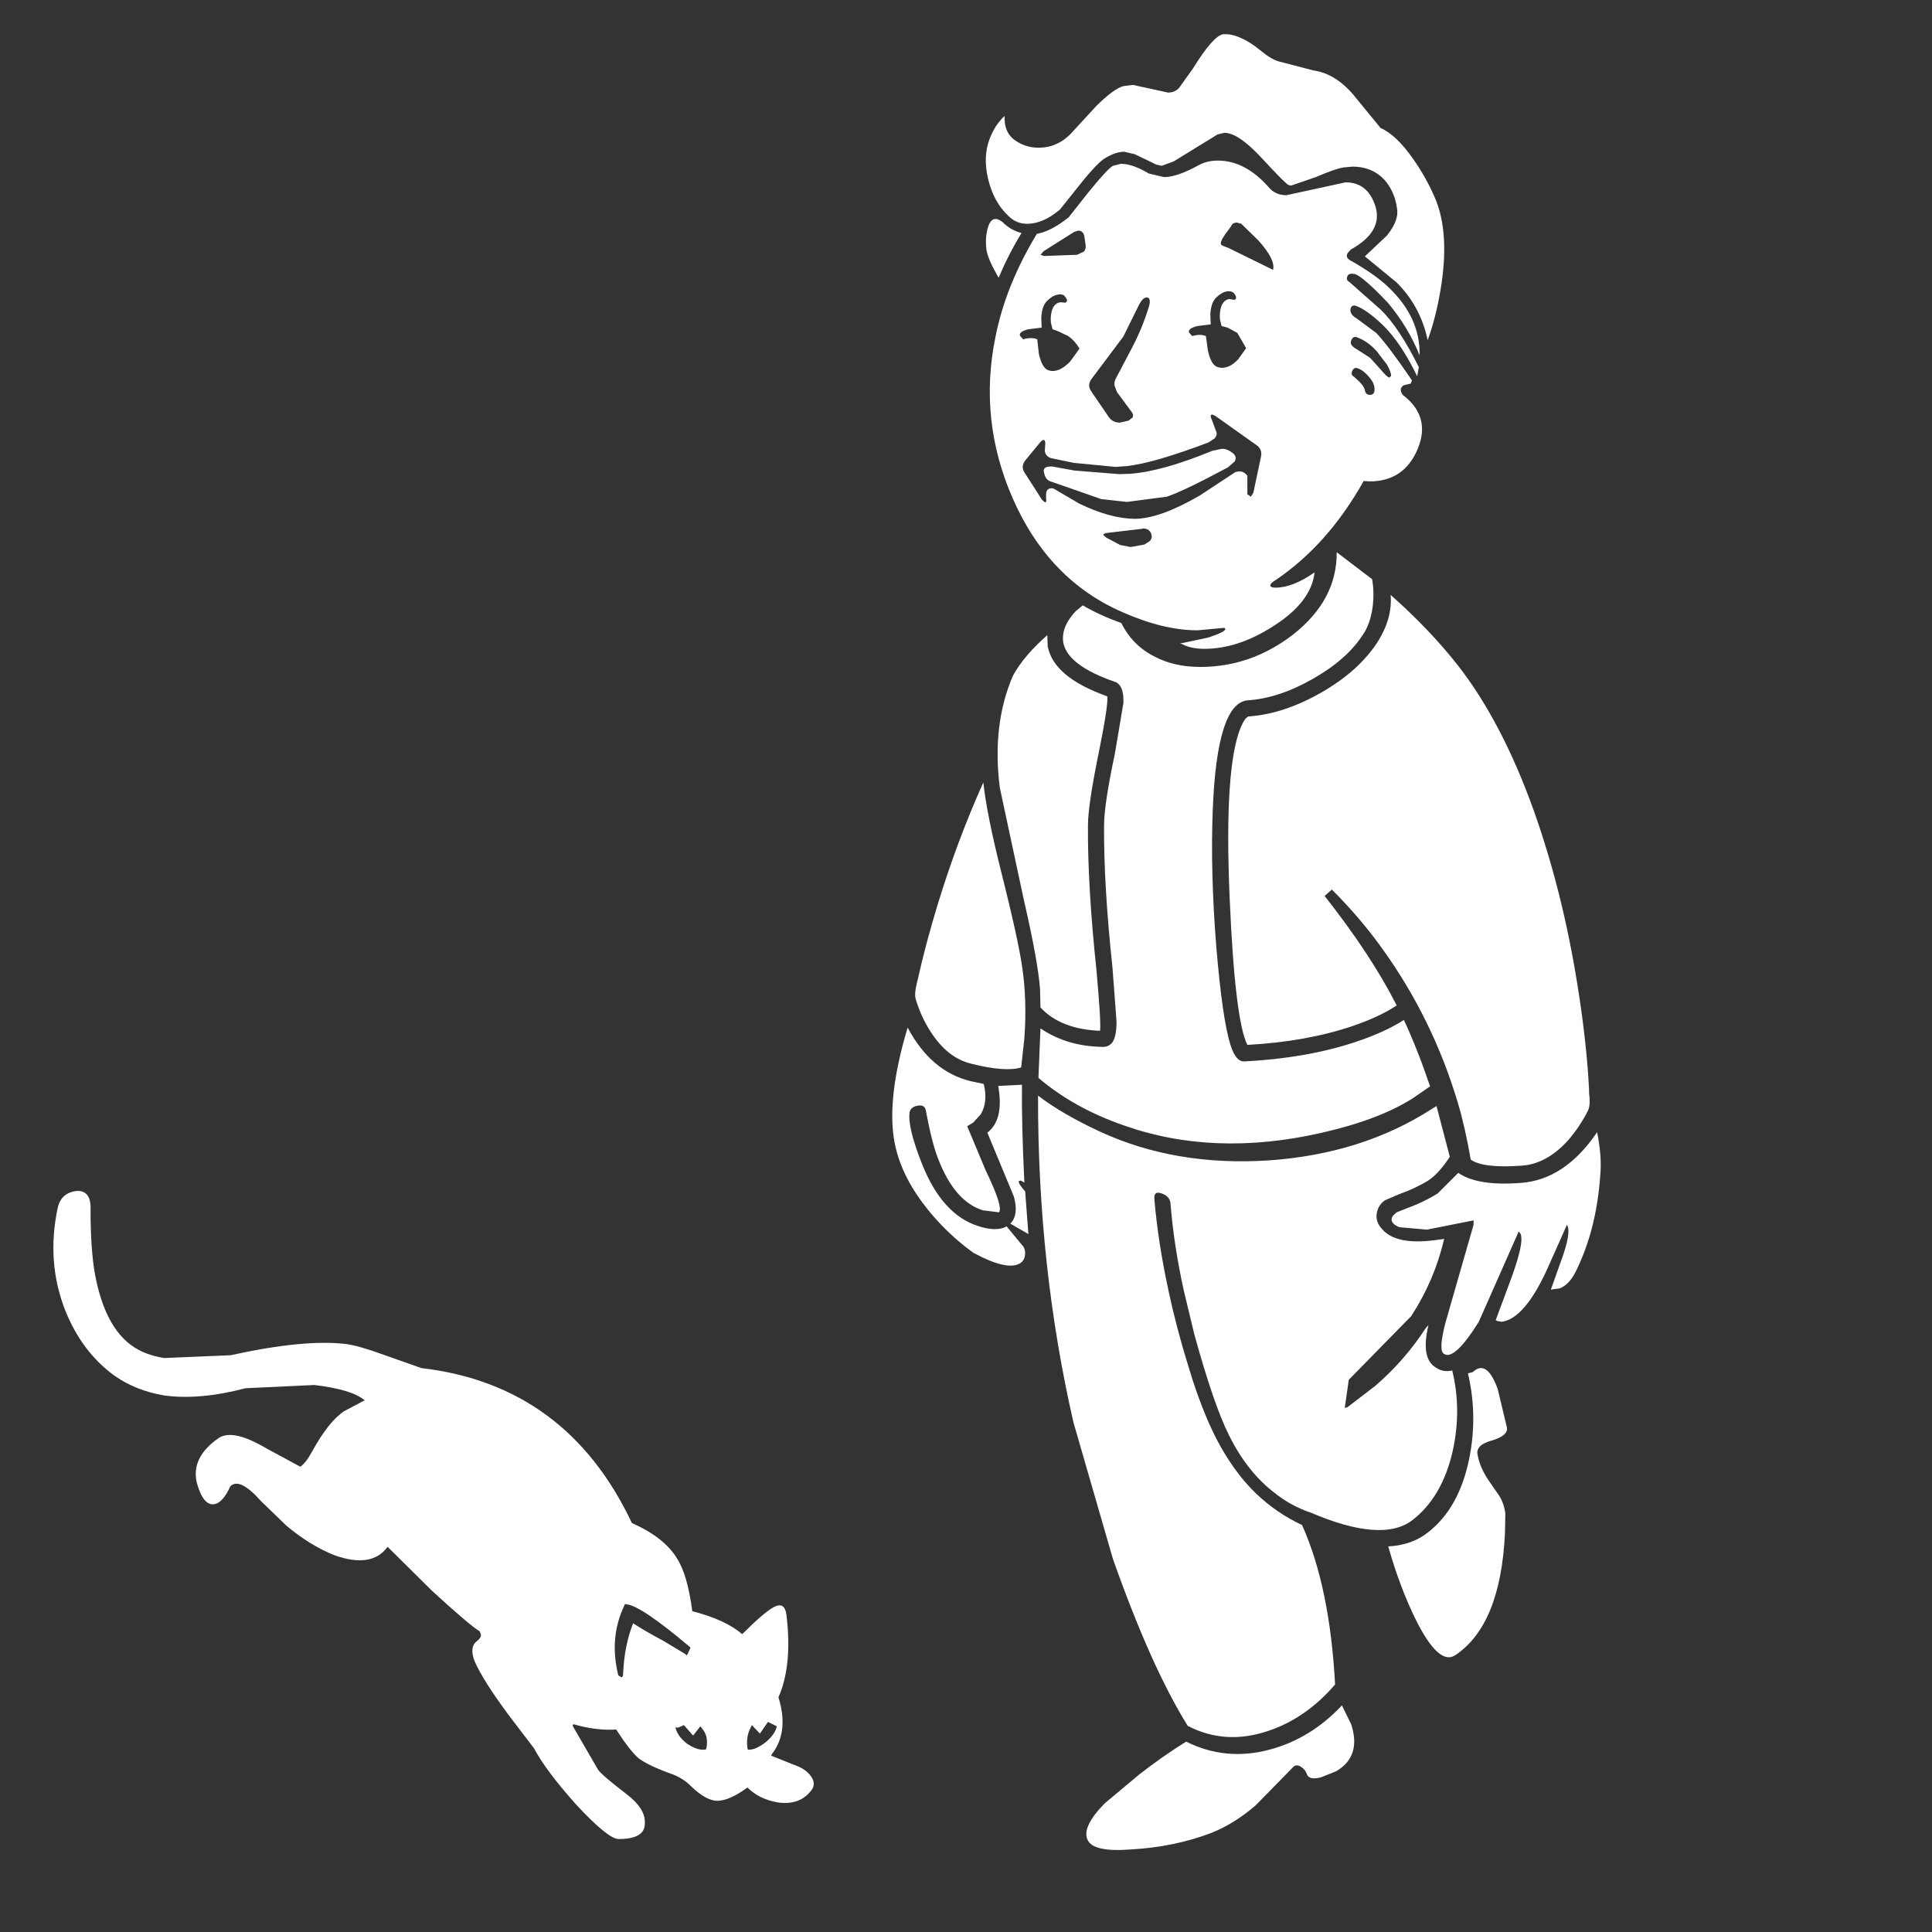 <?xml version="1.0" encoding="utf-8"?><svg id="Luck" image-rendering="auto" baseProfile="basic" version="1.1" x="0px" y="0px" width="240" height="240" xmlns="http://www.w3.org/2000/svg" xmlns:xlink="http://www.w3.org/1999/xlink"><rect width="100%" height="100%" fill="#333333" stroke="none"/><g id="Scene-1f14r1" overflow="visible"><g id="Symbol-12"><path fill="#FFF" stroke="none" d="M126.95,154.65 L125.05,152.35 Q123.75,153.05 121.5,152.3 117.1,150.9 114.6,144.75 112.7,140 113,138.15 113.15,137.5 114,137.35 114.85,137.2 115,137.9 115.75,141.9 116.5,143.85 118.55,149.25 122.1,150.35 L124.1,150.6 Q124.65,149.95 122.45,145.4 L120.15,139.9 120.9,139.45 121.85,138.4 Q122.75,136.85 122.2,134.65 L120.55,134.3 Q115.65,133.1 112.75,127.65 109.95,137 111.25,142.5 112.15,146.4 115.25,150.25 117.3,152.8 119.95,154.9 L120.95,155.65 122.15,156.25 Q125.7,157.9 126.95,156.75 127.35,156.35 127.35,155.6 127.3,154.95 126.95,154.65 M126.95,134.75 L124,134.9 Q124.75,139.1 122.65,140.7 L125.95,148.65 Q126.55,150.85 125.6,151.9 L125.5,152 127.75,153.3 127.35,148 Q126.5,147.05 126.55,146.75 L126.6,146.7 126.8,146.65 127.25,146.9 Q126.9,139.7 126.95,134.75 M130.15,80.3 L130.1,78.9 Q127.2,81.45 125.85,83.9 123.2,90 124.2,97.85 L127.2,111.85 Q128.95,119.45 129.2,122.9 L129.25,125.15 Q131.75,127.85 136.65,128.05 136.8,127.1 136.2,120.45 135.1,110.05 135.15,102.55 135.15,100 136.55,93.2 137.7,87.5 137.55,86.5 130.9,84.15 130.15,80.3 M122.15,97.2 Q118.9,104.45 116.5,112.3 114.95,117.4 114.05,121.5 L113.95,121.9 Q113.55,123.45 113.75,124.1 114.4,126.3 115.6,128.15 117.7,131.45 120.7,132.15 124.9,133.2 126.85,132.6 L127.25,129 Q127.6,124.05 126.95,119.95 126.45,116.55 124.45,108.6 122.6,101.3 122.15,97.2 M126.9,28.95 Q125.55,28.6 124.55,27.6 124.05,27.2 123.7,27.2 123,27.2 122.7,28.35 122.35,29.55 122.55,31.1 122.75,32.25 124.05,34.5 125.35,31.45 126.9,28.95 M167.85,214.2 L166.7,211.85 Q162.8,216 157.7,217.35 152.25,218.8 147.35,216.35 144.3,218.25 141.5,220.45 L137.25,224 Q134.35,226.95 135.1,228.55 135.8,230.1 140.4,229.75 145.85,229.45 150.45,227.7 153.35,226.55 156,224.25 L160.65,219.5 Q161.05,219.1 161.65,219.5 162.2,219.9 162.35,220.4 162.6,221.15 164.05,220.8 L165.95,220.05 Q169.15,218.2 167.85,214.2 M185.3,178.95 Q187.35,178.35 187.2,177.35 L186.05,172.55 Q184.7,168.8 182.95,170.45 L182.35,170.6 Q183.6,175.85 182.5,181.25 181.25,187.35 177.4,190.35 175.4,191.95 172.45,192.1 173.9,197.2 175.85,201.15 178.75,207 180.8,205.6 186.4,201.85 186.95,190.5 L187,188.05 Q186.85,186.75 186.2,185.75 L184.85,183.8 Q183.8,182.2 183.55,180.7 183.3,179.5 185.3,178.95 M183.05,151.6 L183.05,152.15 179.55,164.35 Q178.65,167.8 179.4,168.2 180.7,169 183.7,164.2 L188.65,153 Q189.65,153.55 187.75,158.75 L185.8,164 186,164.1 186.55,164.2 Q189.4,163.8 192.2,157.65 L194.65,152.15 Q195.25,153.05 193.9,156.7 L192.65,160.2 193.75,160.05 Q194.9,159.6 195.7,158.05 198.35,152.75 198.8,145.85 199,143.65 198.4,140.65 194.35,146.6 188.85,146.95 183.55,147.35 181.15,145.7 L178.6,148.25 Q176.85,149.35 174.5,150.2 L173.5,150.6 173.05,151 Q172.45,151.9 173.85,152.45 L177.25,152.75 183.05,151.6 M178.45,137.4 L177.8,137.8 Q169.15,143.35 157.6,144.15 146.05,144.9 136.7,140.6 131.95,138.4 128.95,136.1 128.9,157.3 133.35,176.7 L138.25,193.65 Q143,207.1 147.55,214.4 152.2,216.8 157.45,215.05 162.2,213.5 165.85,209.25 165.2,197.15 161.75,189.45 158.55,187.95 156,185.5 154.1,183.65 152.6,181.3 149.8,177.05 147.6,169.65 146.1,164.8 145.15,160.3 143.85,154.3 143.4,148.95 143.3,147.9 144.3,148.25 145.3,148.6 145.4,149.45 145.8,154.6 147.05,160.3 L148.35,165.7 Q150.75,174.45 152.65,178.25 154.95,182.9 158.4,185.5 159.9,186.7 161.65,187.45 L162.5,187.8 162.7,187.85 Q171.75,191.75 175.5,188.8 179.15,185.95 180.45,180.3 181.6,175.15 180.4,170.25 179.25,170.5 178.4,169.9 176.45,168.8 177.45,164.6 L177.1,165 Q174.5,169 170.85,172.15 L167.4,174.8 167.05,174.9 167.55,171.4 175.3,163.5 Q178.2,159.05 179.4,153.9 L178.3,154.05 Q173.45,154.7 171.7,152.7 170.8,151.75 171.05,150.6 171.25,149.65 172.05,149.1 L173.8,148.35 Q175.9,147.6 177.5,146.6 178.8,145.7 180.1,143.7 L178.45,137.4 M169.3,78.85 Q170.2,77.55 170.5,75.5 170.75,73.65 170.45,71.95 L166.05,68.6 Q166.1,74.55 160.6,78.85 155.4,82.85 149.1,82.85 145.85,82.85 143.4,81.55 140.65,80.15 139.3,77.4 136.65,76.45 134.5,75.2 L133.6,75.95 Q131.75,77.95 132.1,79.9 132.7,82.7 138.5,84.7 L138.65,84.75 Q139.65,85.3 139.55,87.35 L138.5,93.6 Q137.15,99.95 137.15,102.55 137.1,109.95 138.2,120.25 L138.7,126.9 Q138.7,128.9 138.1,129.6 137.65,130.05 137.05,130.05 132.55,130 129.25,127.75 L129,133.9 Q133.4,137.65 139.6,139.8 150.75,143.75 164.05,140.75 171.35,139.1 175.55,136.4 L177.65,134.95 Q176.15,130.5 174.4,126.7 172,128.25 168.2,129.5 162.25,131.45 154.65,131.85 L154.5,131.85 Q153.5,131.85 152.85,129.8 151.85,126.6 151.1,117.7 150.35,108.35 150.65,100.7 151.15,87.4 154.95,87 158.85,86.75 163.05,84.35 167.3,81.95 169.3,78.85 M190.55,100.75 Q186.6,89.7 181.1,82.65 177.65,78.25 172.75,73.9 173,76.9 171,79.95 168.65,83.45 164.1,86.05 159.45,88.7 155.1,89 154.65,89.15 154.15,90.3 152.05,95.3 152.75,111.5 153.4,126.7 154.95,129.8 162.3,129.4 168.05,127.45 171.4,126.3 173.5,124.9 L173.45,124.8 Q170.3,118.6 164.55,111.3 L165.45,110.5 Q169,114.05 171.75,117.9 178,126.6 181.1,137 182,140 182.7,144.05 184.25,145.15 189.05,144.8 192.1,144.6 194.75,141.7 196.2,140.05 197.25,138 197.6,137.3 197.4,135.8 L197.4,135.35 Q197.1,129.45 195.95,122.3 194.1,110.75 190.55,100.75 M167.75,32.35 Q167.1,32 167.4,31.45 L167.8,31 Q171.85,28.75 170.85,25.6 169.9,22.65 167.15,22.65 L159.8,24.25 Q158.4,24.25 157.55,23.2 154.65,19.95 151.3,19.95 149.9,19.95 148.85,20.55 146.2,22 144.6,22 L142.7,21.55 Q140.7,20.35 139.25,20.35 L138.25,20.6 Q137.5,21.05 135.2,23.9 L132.75,27 Q130.55,28.75 128.8,29.05 124.9,35.5 123.65,41.9 121.55,52.2 125.8,61.9 130.25,72.05 139.45,76.05 144.55,78.3 148.75,78.3 L152,78 Q152.2,78 152.2,78.1 152.35,78.45 150.1,79.2 L146.8,79.9 146.55,79.85 Q147.75,80.6 149.6,80.6 153.8,80.6 158.15,77.8 162.9,74.8 163.3,71.1 160.6,73 158.45,73 157.85,73 157.8,72.75 157.75,72.5 158.4,72.1 164.95,67.7 169.4,59.75 L170.15,59.8 Q174.4,59.8 176.1,55.8 177.8,51.75 174.25,49.05 173.7,48.25 174.4,47.85 L175.25,47.65 175.4,47.25 Q172.4,42.85 170.95,41.35 L168.45,39.5 Q167.75,39.1 167.75,38.5 167.8,37.95 168.25,37.95 L168.45,38 Q169.75,38.45 171.8,40.4 174.05,42.6 176.05,46.75 L176.25,45.6 Q173.75,40.6 171.5,38.45 L167.65,35.05 Q167.2,34.8 167.35,34.4 167.45,34 167.95,34 L168.35,34.05 Q169.4,34.45 172.4,37.6 174.95,40.65 176.35,44.15 176.45,39.45 172.5,35.7 170.85,34.1 167.75,32.35 M167.85,42.3 Q168,41.85 168.4,41.85 L168.55,41.9 Q169.85,42.35 171,43.6 L172.3,45.3 Q172.85,46.3 172.8,46.7 L172.6,46.9 Q172.35,46.9 171.55,45.95 L170.2,44.45 168.25,43.2 Q167.65,42.8 167.85,42.3 M170,46.75 Q170.7,47.5 170.75,48.25 170.8,49.05 170.2,49.05 169.65,49.05 169.55,48.5 169.5,48.05 168.85,47.4 L168.2,46.8 Q167.8,46.6 167.95,46.15 168.1,45.7 168.5,45.7 L168.8,45.8 Q169.4,46.05 170,46.75 M154.2,27.8 L156.35,29.9 Q158.45,32.25 158.15,33.5 L158.1,33.5 152.6,30.8 Q151.75,30.5 151.7,30.4 151.5,30.1 152.2,29.1 L152.9,28.15 Q153.1,27.65 153.65,27.65 L154.2,27.8 M152.75,37.15 Q152.1,37.2 151.75,37.95 151.45,38.75 151.55,39.7 L151.75,40.5 152.5,40.7 153.7,41.35 154.8,43.25 153.8,44.65 Q152.5,46 151.25,45.6 150.45,45.35 150.05,43.55 L149.8,41.75 Q149.15,41.45 148.1,41.75 L147.7,41.3 Q147.55,40.8 148.75,40.5 L150.4,40.3 150.35,39 Q150.45,37.6 151.05,37 151.75,36.3 152.4,36.2 153.05,36.1 153.35,36.5 153.75,37.05 153.35,37.25 L152.75,37.15 M134.7,29.35 L134.85,30.35 Q134.95,30.9 134.65,31.25 L133.8,31.65 129.7,31.8 129.25,31.65 129.65,31.2 133.45,28.8 133.95,28.65 Q134.55,28.65 134.7,29.35 M132.35,36.9 Q132.75,37.4 132.35,37.6 L131.75,37.55 Q131.1,37.6 130.75,38.35 130.45,39.1 130.55,40.1 L130.75,40.9 131.45,41.15 132.7,41.75 Q133.55,42.35 134.1,43.3 L132.95,44.9 Q131.5,46.4 130.25,46 129.45,45.75 129.05,43.95 L128.85,42.15 Q128.15,41.85 127.1,42.15 L126.7,41.7 Q126.55,41.2 127.75,40.9 L129.4,40.7 129.35,39.4 Q129.45,38 130.05,37.4 130.75,36.7 131.4,36.6 132.05,36.45 132.35,36.9 M139.55,41.8 L141.55,37.75 Q142,36.95 142.45,36.95 L142.5,36.95 Q143,37.05 142.75,38 141.95,40.65 140.7,43.05 L138.6,47.05 Q138.4,47.4 138.45,47.9 L138.75,48.7 140.6,51.2 Q140.85,51.55 140.7,51.85 L140.2,52.25 139.1,52.5 Q138.3,52.5 137.8,51.9 L135.55,48.6 Q135,47.8 135.65,47 L139.55,41.8 M130.75,56.95 L133.4,57.5 138.6,58 139.95,57.9 Q143.3,57.55 150.15,54.95 L150.9,54.45 Q151.25,54 151.1,53.65 L150.5,52.05 Q150.25,51.5 150.6,51.5 L150.95,51.65 155.95,55.2 Q156.85,55.75 156.65,56.7 L155.7,61.2 155.4,61.7 154.95,61.4 154.95,59.1 Q154.55,58.55 153.9,58.55 L153.45,58.65 149.05,61.55 Q144.05,64.45 140.95,64.45 L140.9,64.45 Q137.85,64.4 134.05,62.55 L130.9,60.7 130.65,60.65 Q129.95,60.65 129.95,61.45 L129.95,61.95 Q130.05,62.4 129.8,62.4 L129.45,62.1 127.3,58.75 Q126.75,57.95 127.4,57.15 L129.25,54.9 Q129.5,54.65 129.65,54.65 129.85,54.65 129.85,55.15 L129.8,55.85 Q129.75,56.25 130.05,56.6 130.35,56.9 130.75,56.95 M137.05,66.45 Q137.1,66.25 137.55,66.2 L141.8,65.7 142,65.65 Q142.85,65.65 143.05,66.45 143.15,66.85 142.85,67.2 L142.15,67.65 140.45,67.95 139.15,67.7 137.45,66.8 137.05,66.45 M130.55,57.95 Q129.45,57.95 129.7,58.75 129.9,59.7 130.65,59.85 L136.8,62 140,62.35 144.95,61.7 Q147.05,61 152.55,58.05 L153.35,57.35 Q153.75,56.75 153.1,56.25 152.45,55.75 151.8,55.75 L150.6,56 Q144.4,58.55 140.45,58.85 L139.05,58.9 133.45,58.45 130.7,57.95 130.55,57.95 M175.55,19.75 Q173.45,16.75 171.5,15.9 L168.55,12.3 Q166.1,9.15 163.15,8.75 L158.75,7.6 Q158,7.35 157.2,6.75 L155.85,5.7 Q153.75,4.25 152.3,4.25 L151.95,4.25 Q150.7,4.45 148.2,8.5 L146.45,10.95 Q145.9,11.5 145.1,11.5 L140.75,10.55 139.55,10.7 Q138.4,11 136.25,13.1 L133.35,16.25 Q131.55,18.35 129,18.35 127.25,18.35 125.85,17.25 124.7,16.25 124.8,14.4 123.55,15.55 122.9,17.35 122.1,19.5 122.75,22.25 123.45,25.15 125.3,26.85 126.25,27.8 127.6,27.8 129.55,27.8 131.65,26.05 L134.05,23.05 Q136.35,20.15 137.35,19.6 138.65,18.85 139.65,18.85 L140.95,19.15 143.65,20.45 144.3,20.6 145.8,20.05 151.25,16.7 152.1,16.5 Q153.85,16.5 156.75,19.65 159.75,22.9 160.1,23 L160.4,23.05 163.45,22 Q165.9,20.95 166.9,20.8 L168,20.7 Q170.65,20.7 172.2,22.6 173.3,24 173.55,25.95 173.8,27.35 172.3,29.25 L169.55,31.85 173.45,35.05 Q176.45,38 177.35,42.25 178.35,39.55 178.95,36 180.15,28.85 178.2,24.45 177.1,21.95 175.55,19.75Z"/></g><path fill="#FFF" stroke="none" d="M30.5,172.45 L39.05,172.05 Q43.7,172.6 45.3,173.95 L42.75,175.3 Q40.8,176.6 38.75,180.35 37.95,181.8 37.3,182.2 L33.05,179.9 Q28.9,177.45 27.15,178.65 23.7,181.05 24.45,184.2 25.25,187.1 26.65,186.85 27.7,186.65 28.6,184.65 29.75,183.45 32.45,186.5 L35.55,189.5 Q38.45,191.95 41.55,193.2 46.2,194.85 48.15,192.15 L53.65,197.6 Q58.45,202 59.6,202.65 L59.75,203.1 Q59.75,203.5 59.2,203.9 58.3,204.6 58.95,206.35 60,208.75 63.15,213 L66.35,217.2 Q67.8,219.95 71.6,224.2 75.55,228.45 76.85,228.45 80.1,228.45 80.1,226.55 80.25,224.7 77.8,222.85 74.8,220.55 74.3,219.85 L71.2,214.5 Q71.05,214.2 71.3,214.2 74,215 76.55,214.85 78.15,217.35 79.3,218.4 80.55,219.35 83.65,220.45 85,221 85.9,221.95 87.75,223.7 89.1,223.7 90.6,223.7 92.85,222.05 94.3,223.5 96.6,223.9 99.3,224.3 100.75,222.45 101.45,221.6 100.7,220.6 100.05,219.7 98.55,219.2 L95.8,218.1 95.85,217.95 Q98.05,215.15 96.7,210.85 98.45,206.9 97.7,200.65 97.5,198.9 96.1,199.65 94.85,200.35 92.2,203 90.1,201.2 86,200.15 85.4,195.6 84.1,193.6 82.55,191 78.5,189.2 70.4,172.05 52.35,169.95 L48.1,168.45 Q44.4,167.1 42.9,166.95 37.75,166.35 28.65,168.35 L20.4,168.7 Q18.55,168.4 17.25,167.7 13.15,165.55 11.8,158.3 11.25,155.25 11.25,150.3 11.35,147.8 9.45,147.95 7.65,148.2 7.2,149.9 5.7,156.75 8.15,162.9 10.25,168.05 14.3,170.95 16.9,172.75 20.4,173.35 24.8,173.95 30.5,172.45 M85.1,205.45 L82.35,203.8 Q80,202.55 78.65,201.65 77.55,204.4 77.4,208 77.4,208.35 77.15,208.35 L76.8,208.1 Q75.65,203.45 77.55,199.45 L77.65,199.25 77.85,199.3 Q79.6,199.45 85.65,204.55 L85.75,204.65 85.75,204.75 85.45,205.4 85.3,205.65 85.1,205.45 M86.1,215.6 L87,214.45 87.2,214.7 Q88.05,215.7 87.75,217.15 L87.7,217.3 87.55,217.35 87.25,217.35 Q86.5,217.35 85.4,216.65 84.3,215.8 84,214.9 L83.9,214.6 84.25,214.6 84.75,214.4 84.9,214.3 85.05,214.4 86.1,215.6 M96.5,214.45 L96.45,214.65 Q96.15,215.55 95.15,216.4 93.9,217.35 93.1,217.35 L92.9,217.35 92.85,217.15 Q92.65,215.75 93.25,214.6 L93.4,214.3 94.4,215.35 95.4,213.9 96.5,214.45Z"/></g></svg>